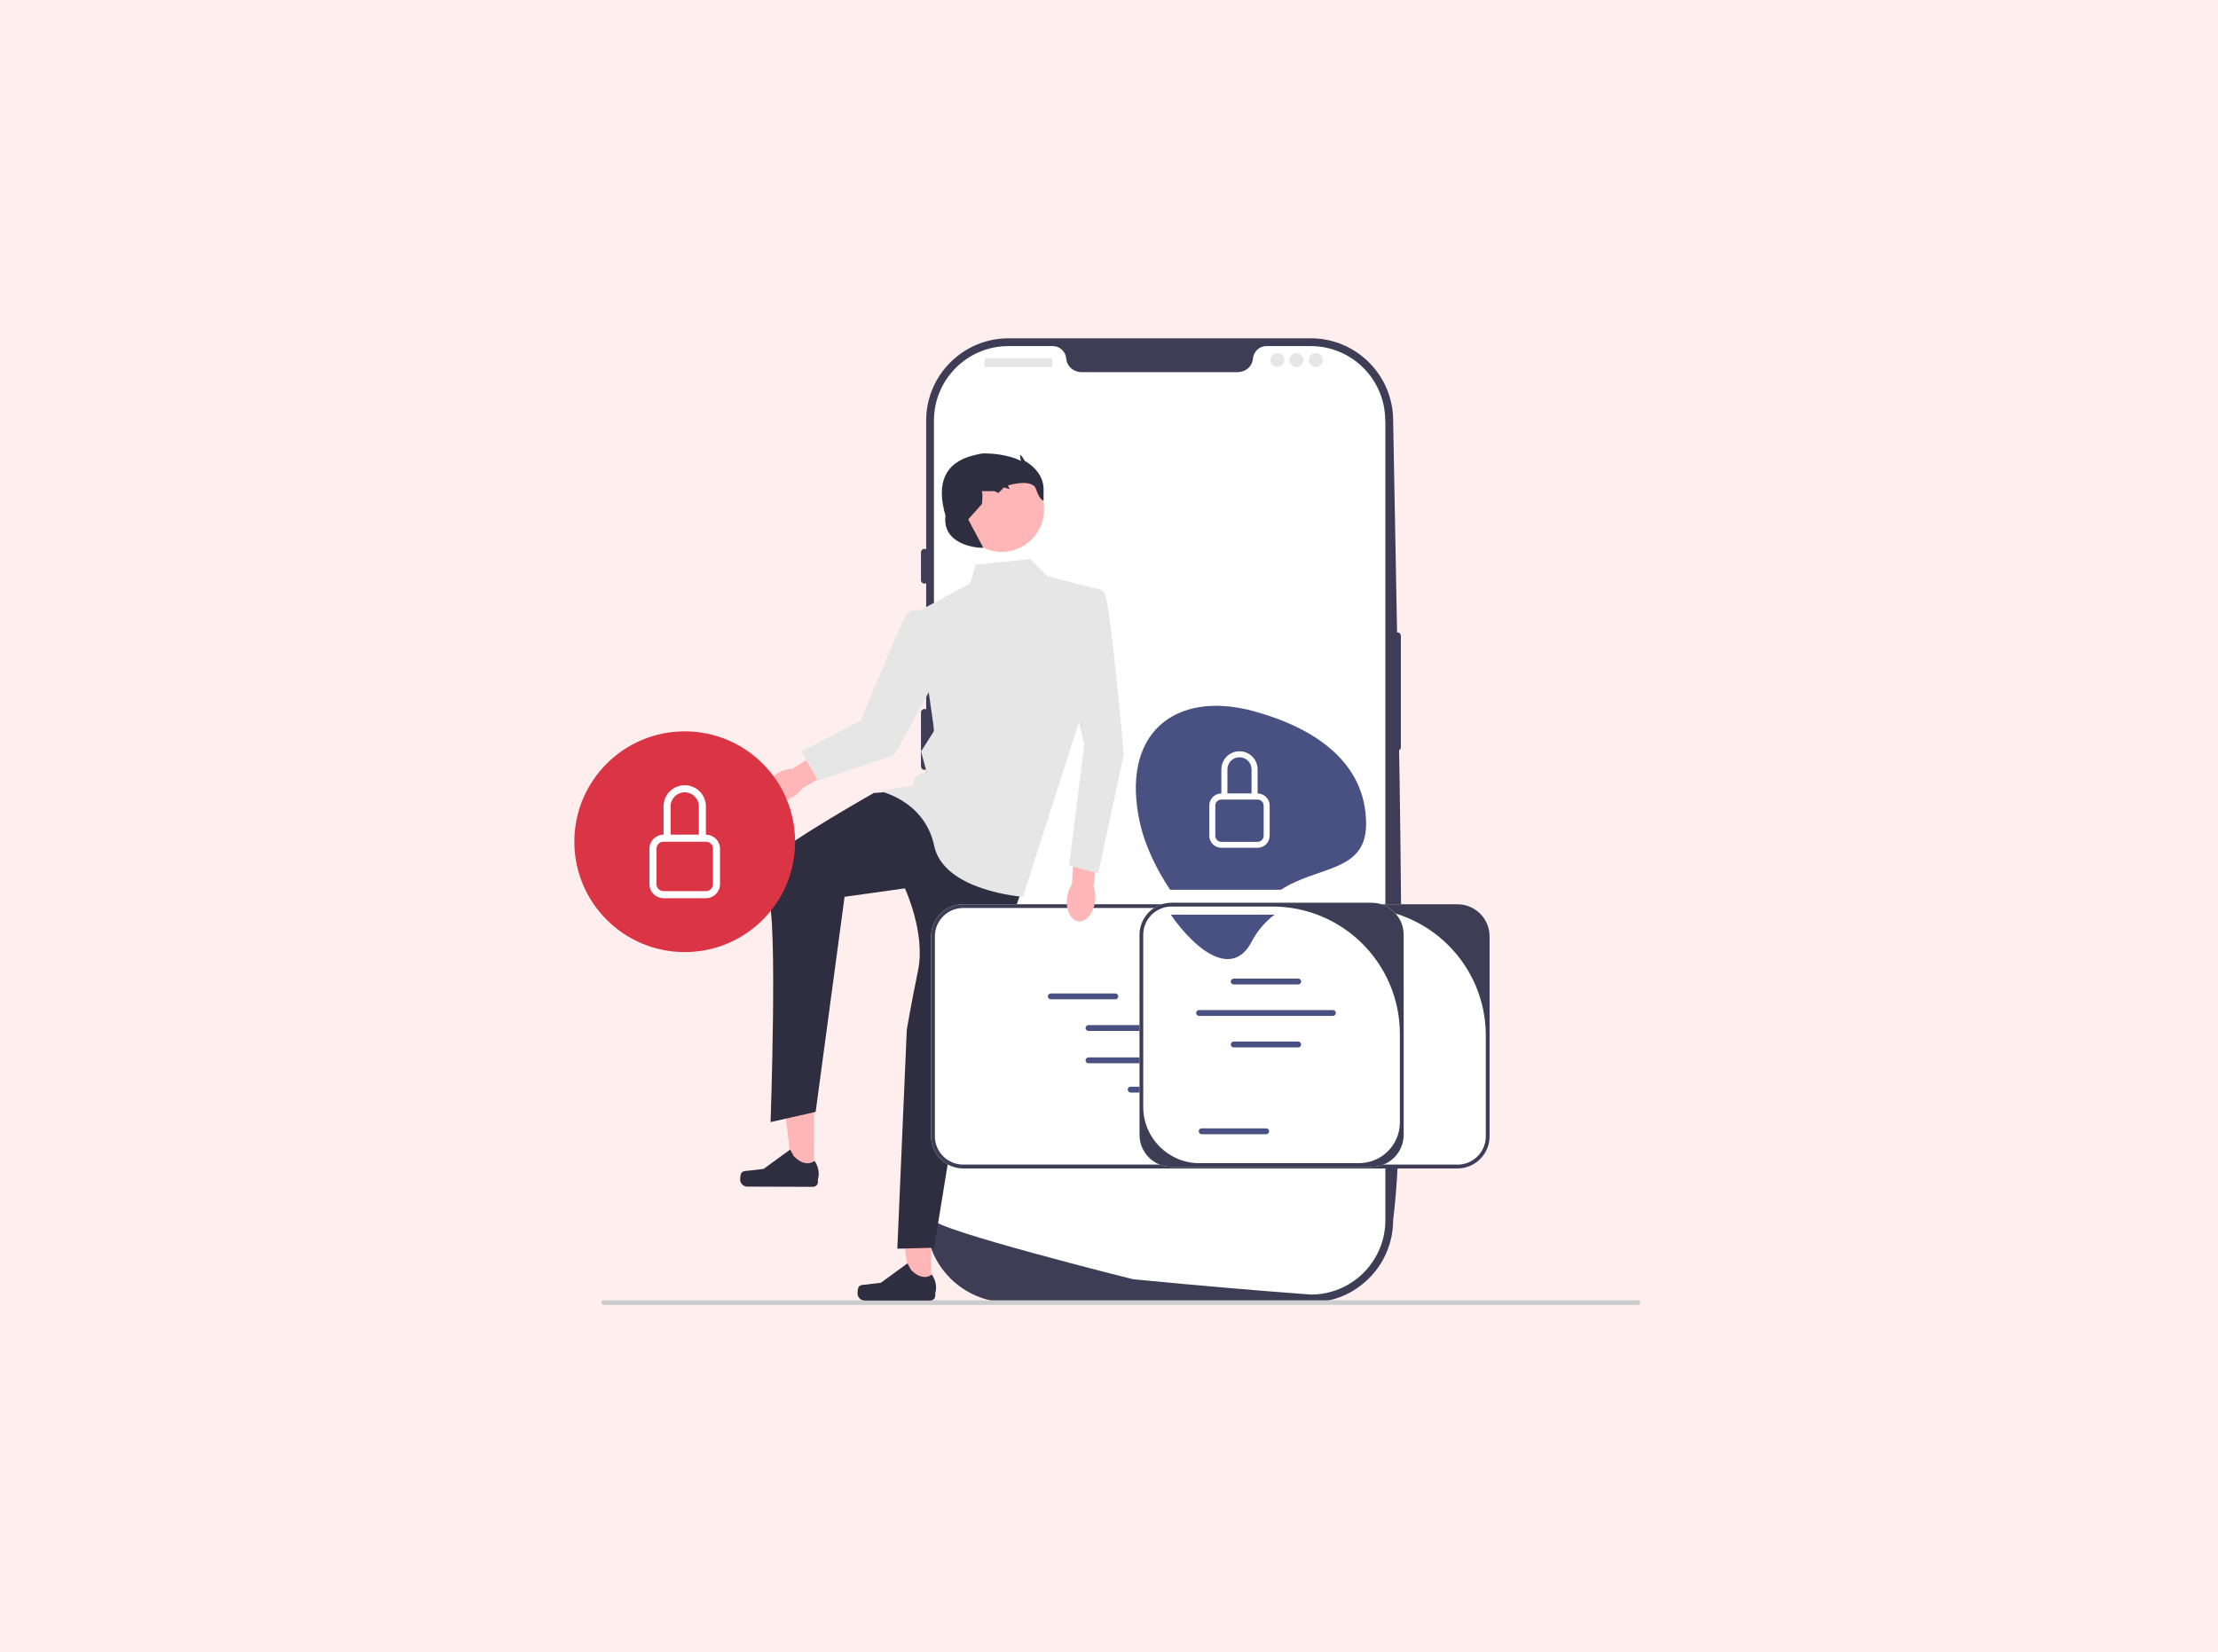 <?xml version="1.0" encoding="UTF-8"?><svg id="Layer_1" xmlns="http://www.w3.org/2000/svg" viewBox="0 0 333 248"><defs><style>.cls-1{fill:#fee;}.cls-1,.cls-2,.cls-3,.cls-4,.cls-5,.cls-6,.cls-7,.cls-8,.cls-9{stroke-width:0px;}.cls-2{fill:#e6e6e6;}.cls-3{fill:#db3545;}.cls-4{fill:#ccc;}.cls-5{fill:#495182;}.cls-6{fill:#fff;}.cls-7{fill:#3f3d56;}.cls-8{fill:#ffb6b6;}.cls-9{fill:#2f2e41;}</style></defs><rect class="cls-1" width="333" height="248"/><path class="cls-7" d="m196.81,195.53h-45.41c-6.81,0-12.35-5.54-12.35-12.35V63.14c0-6.81,5.54-12.35,12.35-12.35h45.41c6.81,0,12.35,5.54,12.35,12.35.85,48.2,2.29,102.18,0,120.04,0,6.81-5.54,12.35-12.35,12.35h0Z"/><path class="cls-7" d="m209.8,94.94c-.29,0-.52.23-.52.52v16.72c0,.29.23.52.52.52s.52-.23.52-.52v-16.72c0-.29-.23-.52-.52-.52Z"/><path class="cls-6" d="m207.99,63.14v120.04c0,5.93-4.61,10.78-10.45,11.15h0c-.09,0-.17.01-.26.01-.15,0-.31.01-.47.01,0,0-.57-.04-1.63-.12-1.06-.08-2.6-.2-4.53-.35-.58-.04-1.19-.09-1.83-.15-1.28-.1-2.69-.22-4.19-.35-.6-.05-1.22-.1-1.86-.16-3.24-.28-6.88-.61-10.71-.98-.65-.06-1.3-.12-1.96-.19-.17-.02-29.88-7.49-29.88-8.89V63.14c0-6.17,5-11.18,11.18-11.18h6.67c1.07,0,1.92.83,2.01,1.89,0,.07.02.14.03.21.19,1.07,1.17,1.81,2.26,1.81h23.45c1.09,0,2.07-.74,2.26-1.81.01-.07.02-.14.03-.21.09-1.06.95-1.89,2.01-1.89h6.67c6.17,0,11.18,5,11.18,11.18h0Z"/><path class="cls-7" d="m138.79,82.4c-.29,0-.52.23-.52.52v4.18c0,.29.23.52.52.52s.52-.23.52-.52v-4.18c0-.29-.23-.52-.52-.52Z"/><path class="cls-7" d="m138.79,94.94c-.29,0-.52.23-.52.52v8.1c0,.29.23.52.52.52s.52-.23.52-.52v-8.1c0-.29-.23-.52-.52-.52h0Z"/><path class="cls-7" d="m138.79,106.44c-.29,0-.52.23-.52.52v8.1c0,.29.23.52.52.52s.52-.23.52-.52v-8.1c0-.29-.23-.52-.52-.52Z"/><rect class="cls-2" x="147.81" y="53.79" width="10.19" height="1.31" rx=".09" ry=".09"/><circle class="cls-2" cx="191.79" cy="54.05" r="1.05"/><circle class="cls-2" cx="194.66" cy="54.05" r="1.05"/><circle class="cls-2" cx="197.54" cy="54.05" r="1.05"/><path class="cls-4" d="m90.28,195.56c0,.19.15.34.34.34h155.3c.19,0,.34-.15.34-.34s-.15-.34-.34-.34H90.62c-.19,0-.34.15-.34.34Z"/><polygon class="cls-8" points="139.8 193.34 136.61 193.34 135.1 181.06 139.8 181.06 139.8 193.34"/><path class="cls-9" d="m128.89,193.27h0c-.1.17-.15.71-.15.9h0c0,.6.48,1.08,1.08,1.08h9.86c.41,0,.74-.33.74-.74v-.41s.49-1.23-.52-2.76c0,0-1.25,1.19-3.11-.67l-.55-1-3.98,2.91-2.21.27c-.48.06-.91,0-1.16.41h0s0,0,0,0Z"/><polygon class="cls-8" points="122.19 176.28 119 176.27 117.52 163.98 122.22 164 122.19 176.28"/><path class="cls-9" d="m111.27,176.17h0c-.1.17-.15.71-.15.9h0c0,.6.48,1.08,1.08,1.08l9.86.03c.41,0,.74-.33.74-.74v-.41s.49-1.23-.51-2.76c0,0-1.25,1.19-3.11-.68l-.55-1-3.99,2.9-2.21.26c-.48.06-.91-.01-1.16.41h0,0Z"/><path class="cls-9" d="m135.15,118.77l-3.97.28s-13.42,7.63-14.56,9.33c-1.13,1.7-2.69,4.11-1.27,6.66s.34,33.42.34,33.42l6.77-1.53,4.34-32.29,9.06-1.27s3.12,6.72,1.98,12.28-1.7,8.96-1.7,8.96l-1.42,32.86,5.52-.14,4.96-30.45,8.5-24.08-11.05-13.03-7.51-.99Z"/><path class="cls-2" d="m154.7,83.93l-8.21.85-.85,2.83-7.93,4.25,2.55,17.84-1.98,3.12.85,3.12s-2.27.28-1.98,1.98l-5.1.85s6.76,1.38,8.2,8.2c1.43,6.82,13.33,7.67,13.33,7.67l9.35-29.17.85-17.28-6.51-1.7-2.55-2.55Z"/><circle class="cls-8" cx="150.37" cy="76.47" r="6.39"/><path class="cls-9" d="m147.05,82.23h0s-5.66-.28-5.1-4.82c-1.4-4.83-.16-7.96,4.25-9.06,0,0,1.13-.28,1.42-.28,3.73,0,5.66,1.13,5.66,1.13,0,0-.28-1.12,0-.84s.57.84.57.84c0,0,2.83,1.42,2.83,4.25s0,1.7,0,1.7c0,0-.57,0-1.13-1.7s-4.23-.57-4.23-.57l.27.57-.85-.28-.85.85-.57-.28s-2.27,0-1.98,0,.09,1.92.09,1.92l-2.07,2.32,2.27,4.25h-.57Z"/><path class="cls-8" d="m116.87,116.03c-1.61.88-2.47,2.43-1.91,3.45s2.32,1.14,3.93.26c.71-.39,1.27-.9,1.63-1.44l6.79-3.82-1.86-3.15-6.49,4.09c-.65.01-1.38.2-2.09.59h0Z"/><path class="cls-2" d="m139.75,91.99s-2.66-1.01-3.58.21-6.97,16.01-6.97,16.01l-8.88,4.64,2.5,4.35,11.44-3.81,7.55-13.8-2.05-7.6h0Z"/><path class="cls-6" d="m223.64,140.58v30.02c0,2.66-2.16,4.82-4.82,4.82h-74.21c-2.66,0-4.82-2.16-4.82-4.82v-30.02c0-2.66,2.16-4.82,4.82-4.82h74.21c2.66,0,4.82,2.16,4.82,4.82Z"/><path class="cls-7" d="m223.64,140.58v30.02c0,2.66-2.16,4.82-4.82,4.82h-74.21c-2.66,0-4.82-2.16-4.82-4.82v-30.02c0-2.66,2.16-4.82,4.82-4.82h74.21c2.66,0,4.82,2.16,4.82,4.82Zm-4.82,34.27c2.35,0,4.25-1.9,4.25-4.25v-15.14c0-10.57-8.57-19.14-19.14-19.14h-59.32c-2.35,0-4.25,1.9-4.25,4.25v30.02c0,2.35,1.9,4.25,4.25,4.25h74.21Z"/><path class="cls-5" d="m173.11,153.9h-9.69c-.24,0-.44.2-.44.44s.2.44.44.44h9.69c.24,0,.44-.2.44-.44s-.2-.44-.44-.44Z"/><path class="cls-5" d="m187.84,153.9h-9.69c-.24,0-.44.2-.44.44s.2.44.44.44h9.69c.24,0,.44-.2.44-.44s-.2-.44-.44-.44Z"/><path class="cls-5" d="m173.11,158.75h-9.69c-.24,0-.44.2-.44.44s.2.44.44.44h9.69c.24,0,.44-.2.44-.44s-.2-.44-.44-.44Z"/><path class="cls-5" d="m187.84,158.75h-9.69c-.24,0-.44.2-.44.44s.2.44.44.44h9.69c.24,0,.44-.2.44-.44s-.2-.44-.44-.44Z"/><path class="cls-5" d="m203.02,159.19c0-.24-.2-.44-.44-.44h-9.69c-.24,0-.44.2-.44.44s.2.44.44.44h9.69c.24,0,.44-.2.44-.44Z"/><path class="cls-5" d="m167.45,150.03c.24,0,.44-.2.44-.44s-.2-.44-.44-.44h-9.69c-.24,0-.44.2-.44.44s.2.44.44.44h9.69Z"/><path class="cls-5" d="m196,149.85h9.69c.24,0,.44-.2.44-.44s-.2-.44-.44-.44h-9.69c-.24,0-.44.2-.44.44s.2.44.44.44Z"/><path class="cls-5" d="m171.53,149.94h20.1c.24,0,.44-.2.44-.44s-.2-.44-.44-.44h-20.1c-.24,0-.44.2-.44.44s.2.44.44.44Z"/><path class="cls-5" d="m179.44,163.15h-9.69c-.24,0-.44.2-.44.44s.2.44.44.44h9.69c.24,0,.44-.2.44-.44s-.2-.44-.44-.44Z"/><path class="cls-6" d="m210.74,140.35v30.02c0,2.66-2.16,4.82-4.82,4.82h-30.02c-2.66,0-4.82-2.16-4.82-4.82v-30.02c0-2.66,2.16-4.82,4.82-4.82h30.02c2.66,0,4.82,2.16,4.82,4.82Z"/><path class="cls-7" d="m210.74,140.35v30.02c0,2.66-2.16,4.82-4.82,4.82h-30.02c-2.66,0-4.82-2.16-4.82-4.82v-30.02c0-2.66,2.16-4.82,4.82-4.82h30.02c2.66,0,4.82,2.16,4.82,4.82Zm-6.68,34.27c3.38,0,6.11-2.74,6.11-6.11v-13.27c0-10.57-8.57-19.14-19.14-19.14h-15.14c-2.35,0-4.25,1.9-4.25,4.25v25.84c0,4.66,3.78,8.44,8.44,8.44h23.97s0,0,0,0Z"/><path class="cls-5" d="m194.91,147.8h-9.69c-.24,0-.44-.2-.44-.44s.2-.44.44-.44h9.69c.24,0,.44.2.44.44s-.2.44-.44.44h0Z"/><path class="cls-5" d="m194.91,157.25h-9.69c-.24,0-.44-.2-.44-.44s.2-.44.44-.44h9.69c.24,0,.44.2.44.44s-.2.44-.44.44h0Z"/><path class="cls-5" d="m190.1,170.28h-9.69c-.24,0-.44-.2-.44-.44s.2-.44.44-.44h9.69c.24,0,.44.2.44.44s-.2.44-.44.44h0Z"/><path class="cls-5" d="m200.12,152.52h-20.1c-.24,0-.44-.2-.44-.44s.2-.44.44-.44h20.1c.24,0,.44.2.44.44s-.2.44-.44.44h0Z"/><path class="cls-5" d="m205.1,123.71c0-9.37-7.92-14.52-16.96-16.96-11.59-3.13-20.08,3.2-16.96,16.96.71,3.12,2.4,6.76,4.5,9.87h16.64c5.56-3.62,12.78-2.6,12.78-9.87Z"/><path class="cls-5" d="m187.89,141.42c.95-1.8,2.15-3.11,3.47-4.1h-15.59c4.01,5.73,9.33,9.41,12.12,4.1Z"/><path class="cls-6" d="m186.09,113.69c1,0,1.81.81,1.81,1.81v3.62h-3.62v-3.62c0-1,.81-1.81,1.81-1.81Zm2.72,5.44v-3.62c0-1.5-1.22-2.72-2.72-2.72s-2.72,1.22-2.72,2.72v3.62c-1,0-1.81.81-1.81,1.81v4.53c0,1,.81,1.81,1.81,1.81h5.44c1,0,1.81-.81,1.81-1.81v-4.53c0-1-.81-1.81-1.81-1.81h0Zm-5.44.91h5.44c.5,0,.91.41.91.91v4.53c0,.5-.41.91-.91.91h-5.44c-.5,0-.91-.41-.91-.91v-4.53c0-.5.41-.91.91-.91h0Z"/><path class="cls-8" d="m160.2,134.78c-.22,1.82.55,3.42,1.71,3.55s2.28-1.23,2.5-3.05c.1-.8,0-1.55-.23-2.16l.83-7.74-3.64-.31-.43,7.66c-.37.54-.64,1.25-.73,2.04Z"/><path class="cls-2" d="m161.07,88.6s3.97-1.13,4.82.57,2.83,24.08,2.83,24.08l-3.82,17.86-4.39-1.15,2.27-18.13-3.12-13.6,1.42-9.63Z"/><circle class="cls-3" cx="102.8" cy="126.37" r="16.57"/><path class="cls-6" d="m102.8,118.95c1.17,0,2.12.95,2.12,2.12v4.24h-4.24v-4.24c0-1.17.95-2.12,2.12-2.12h0Zm3.18,6.36v-4.24c0-1.76-1.42-3.18-3.18-3.18s-3.18,1.42-3.18,3.18v4.24c-1.17,0-2.12.95-2.12,2.12v5.3c0,1.17.95,2.12,2.12,2.12h6.36c1.17,0,2.12-.95,2.12-2.12v-5.3c0-1.17-.95-2.12-2.12-2.12h0Zm-6.36,1.06h6.36c.59,0,1.06.47,1.06,1.06v5.3c0,.59-.47,1.06-1.06,1.06h-6.36c-.59,0-1.06-.47-1.06-1.06v-5.3c0-.59.47-1.06,1.06-1.06Z"/></svg>